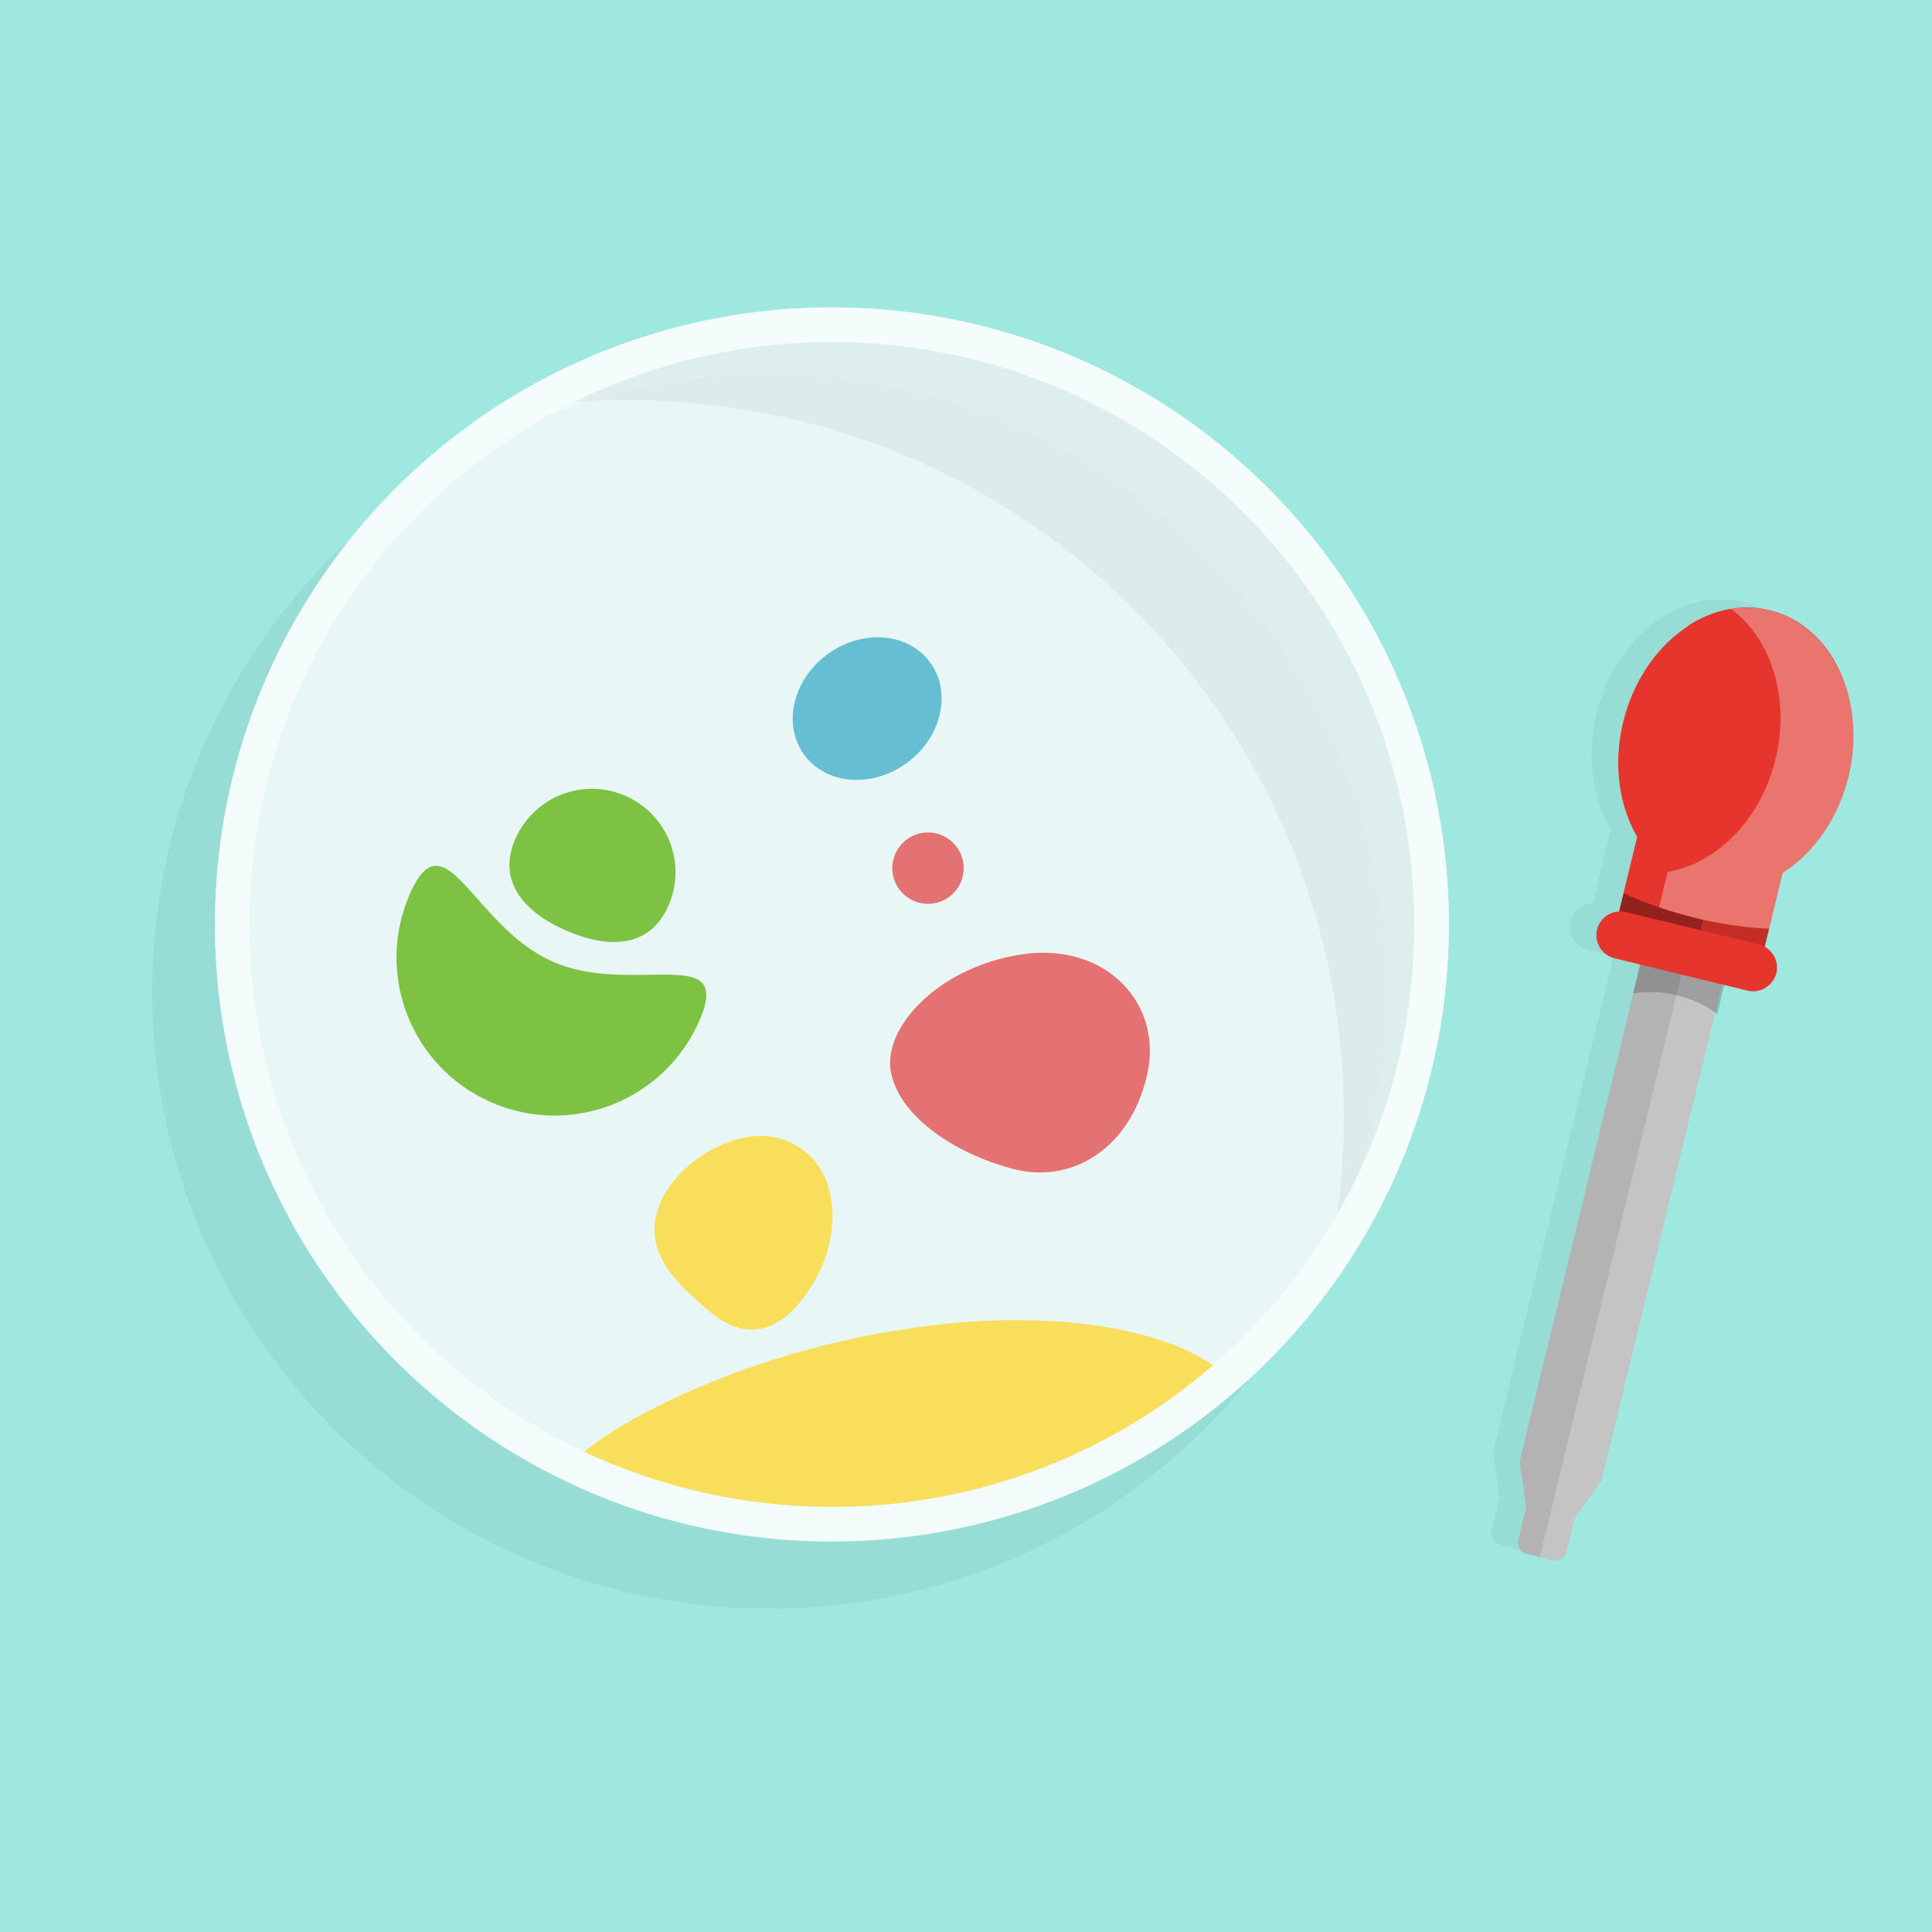 <?xml version="1.0" encoding="utf-8"?>
<!-- Generator: Adobe Illustrator 18.1.1, SVG Export Plug-In . SVG Version: 6.00 Build 0)  -->
<svg version="1.1" id="Layer_1" xmlns="http://www.w3.org/2000/svg" xmlns:xlink="http://www.w3.org/1999/xlink" x="0px" y="0px"
	 viewBox="0 0 752.2 752.2" enable-background="new 0 0 752.2 752.2" xml:space="preserve">
<rect x="0" y="0" fill="#9EE8DF" width="752.2" height="752.2"/>
<path opacity="5.000000e-02" d="M539.7,387.4c-0.3,55.1-19.1,105.8-50.5,146.1c-9.3,12-19.8,23.1-31.2,33.1
	c-42.6,37.4-98.6,60-159.7,59.7c-37.7-0.2-73.4-9.1-105.1-24.7C113.5,562.3,58.8,479.9,59.3,385c0.4-82.1,42-154.4,105-197.4
	c38.8-26.5,85.9-41.9,136.4-41.7C433.4,146.6,540.4,254.7,539.7,387.4z"/>
<circle opacity="0.53" fill="#FFFFFF" cx="323.9" cy="359.9" r="240.2"/>
<circle opacity="0.53" fill="#FFFFFF" cx="323.9" cy="359.9" r="240.2"/>
<path opacity="0.53" fill="#FFFFFF" d="M325.1,119.7c-50.6-0.3-97.6,15.2-136.4,41.7c-63,43-104.6,115.3-105,197.4
	c-0.5,94.9,54.2,177.3,133.9,216.7c31.7,15.7,67.4,24.6,105.1,24.7c61.2,0.3,117.1-22.3,159.7-59.7c11.4-10,21.9-21.1,31.2-33.1
	c31.4-40.4,50.2-91,50.5-146.1C564.8,228.5,457.8,120.4,325.1,119.7z M472.3,531.5c-40,34.7-92.4,55.5-149.5,55.2
	c-34.1-0.2-66.4-7.9-95.4-21.5C150,528.8,96.7,449.9,97.1,358.8C97.6,270,149,193.4,223.5,156.5c30.6-15.1,65.1-23.6,101.5-23.4
	c125.2,0.6,226.3,102.7,225.6,227.9c-0.2,40.7-11.1,78.8-30,111.7C507.9,495,491.5,514.8,472.3,531.5z"/>
<path opacity="5.000000e-02" d="M520.6,472.8c1.7-12.1,2.6-24.4,2.6-36.9C524,281.9,399.9,156.5,246,155.8c-7.6,0-15,0.2-22.5,0.8
	c30.6-15.1,65.1-23.6,101.5-23.4c125.2,0.6,226.3,102.7,225.6,227.9C550.5,401.7,539.6,439.9,520.6,472.8z"/>
<g>
	<path fill="#F9DE5C" d="M316.5,499.8c-11.6,19.2-25.5,22.7-39.3,11.6C263.6,500,250.6,488,256.1,471c5.1-17.3,32.4-35.8,52.1-26
		C327.9,454.8,327.7,481.7,316.5,499.8z"/>
</g>
<g>
	<path fill="#7DC242" d="M272.2,397.6c-13.7,31.1-50,45.2-81.1,31.5c-31.1-13.7-45.2-50-31.5-81.1s24.5,12.7,55.6,26.4
		C246.3,388.1,285.9,366.5,272.2,397.6z"/>
	<path fill="#7DC242" d="M260.2,352.7c-7.2,16.4-23.3,16.8-39.8,9.6s-27-19.4-19.7-35.8s26.4-23.9,42.9-16.6
		S267.5,336.3,260.2,352.7z"/>
</g>
<g>
	<path fill="#E57273" d="M446.6,418.5c-6.3,27.8-28.1,42-50.5,37c-22.6-5.4-45.2-19.8-49.1-37.4c-4-17.4,17.9-41.5,50.6-46.5
		C430.7,366.6,453,390.9,446.6,418.5z"/>
</g>
<ellipse transform="matrix(0.596 0.803 -0.803 0.596 357.955 -159.651)" fill="#66BED3" cx="337.6" cy="275.9" rx="26.2" ry="30.4"/>
<circle fill="#E57273" cx="361.3" cy="338" r="13.9"/>
<path fill="#F9DE5C" d="M472.3,531.5c-40,34.7-92.4,55.5-149.5,55.2c-34.1-0.2-66.4-7.9-95.4-21.5c3.3-2.7,7.4-5.5,12.1-8.5
	c23.2-14.4,64.4-32,112.9-39.2c48.3-7.7,91.6-2.2,115,11C469.1,529.4,470.7,530.4,472.3,531.5z"/>
<path opacity="5.000000e-02" d="M706.2,257.9c-0.6-1.3-1.3-2.6-2-3.9c-3.2-5.6-7.5-10.3-12.5-13.8c-3.8-2.7-8.1-4.7-12.8-5.8
	c-0.7-0.2-1.5-0.3-2.3-0.5c0,0-0.1,0-0.1,0c-0.2,0-0.4-0.1-0.7-0.1c-0.3,0-0.5-0.1-0.8-0.1c0,0-0.1,0-0.1,0c-0.2,0-0.3,0-0.5-0.1
	c-0.1,0-0.3,0-0.4,0c-0.2,0-0.5-0.1-0.7-0.1c-0.2,0-0.3,0-0.5,0c-0.1,0-0.1,0-0.2,0c0,0-0.1,0-0.1,0c-0.1,0-0.3,0-0.4,0
	c-0.3,0-0.6,0-0.9,0c0,0,0,0-0.1,0c-0.1,0-0.2,0-0.3,0c-0.2,0-0.3,0-0.5,0c0,0-0.1,0-0.1,0c-0.3,0-0.6,0-0.9,0c-0.1,0-0.2,0-0.4,0
	c-0.2,0-0.5,0-0.7,0c-0.3,0-0.5,0-0.8,0c-0.1,0-0.2,0-0.3,0c-0.4,0-0.8,0.1-1.2,0.1c-0.3,0-0.6,0.1-0.9,0.1c-0.3,0-0.6,0.1-0.9,0.1
	c-0.2,0-0.3,0-0.5,0.1c0,0,0,0,0,0c-5.7,0.9-11.3,3.1-16.4,6.4c-11.9,7.6-21.6,20.9-25.6,37.5c-4,16.5-1.6,32.8,5.5,45l-5.3,21.8
	c0,0,0,0,0,0l-1.7,7.1c-4,0.1-7.7,2.9-8.6,7c-1.2,4.9,1.9,10,6.8,11.2l9.9,2.4l-2.8,11.3c0,0,0.1,0,0.1,0l-44,180.9
	c-0.1,0.6-0.2,1.1-0.1,1.7l2.3,16.1c0.1,0.6,0.1,1.1-0.1,1.7l-2.9,12.1c-0.6,2.4,0.9,4.9,3.3,5.4l5,1.2l0,0l5,1.2
	c2.4,0.6,4.9-0.9,5.4-3.3l2.9-12.1c0.1-0.6,0.4-1.1,0.7-1.6l4.7-6.6l4.7-6.6c0.3-0.5,0.6-1,0.7-1.6l44-181.3
	c0.3,0.2,0.5,0.4,0.8,0.6l2.8-11.3l9.1,2.2c4.9,1.2,10-1.9,11.2-6.8h0c1-4.1-0.9-8.2-4.5-10.2l7-28.8c11.9-7.6,21.6-20.9,25.6-37.5
	C713.3,284.2,711.7,269.6,706.2,257.9z"/>
<g>
	<path fill="#B3B3B3" d="M671.4,379.1l-47.7,196.4c-0.1,0.6-0.4,1.1-0.7,1.6l-9.5,13.3c-0.3,0.5-0.6,1-0.7,1.6l-2.9,12.1
		c-0.6,2.4-3,3.9-5.4,3.3l-10.1-2.4c-2.4-0.6-3.9-3-3.3-5.4l2.9-12.1c0.1-0.6,0.2-1.1,0.1-1.7l-2.3-16.1c-0.1-0.6-0.1-1.2,0.1-1.7
		l47.7-196.4c1.4-5.9,5.9-10.2,11.3-11.9c2.7-0.8,5.6-0.9,8.5-0.2c4.4,1.1,7.9,3.8,10.1,7.4C671.7,370.3,672.5,374.7,671.4,379.1z"
		/>
	<path opacity="0.66" fill="#CCCCCC" d="M671.4,379.1l-47.7,196.4c-0.1,0.6-0.4,1.1-0.7,1.6l-9.5,13.3c-0.3,0.5-0.6,1-0.7,1.6
		l-2.9,12.1c-0.6,2.4-3,3.9-5.4,3.3l-5-1.2l60-246.7l0,0c4.4,1.1,7.9,3.8,10.1,7.4C671.7,370.3,672.5,374.7,671.4,379.1z"/>
	<path opacity="0.19" d="M673.8,373.3l-5.2,21.5c-4.4-3.3-9.7-5.8-15.6-7.3s-11.8-1.6-17.2-0.7l5.2-21.5L673.8,373.3z"/>
	<path fill="#E6352D" d="M714.1,257.3L687,368.9l-56.7-13.8l27.1-111.6c9.6-6.1,20.6-8.5,31.4-5.9
		C699.7,240.3,708.4,247.5,714.1,257.3z"/>
	<path opacity="0.15" d="M688.8,361.6l-1.8,7.3l-25-6.1l1.1-4.7C671.8,360,680.4,361.2,688.8,361.6z"/>
	<path opacity="0.36" d="M663.1,358.1l-1.1,4.7l-31.6-7.7l1.8-7.3c8.6,3.9,17.9,7.2,27.7,9.5C660.9,357.6,662,357.9,663.1,358.1z"/>
	<line fill="none" x1="662" y1="362.8" x2="662" y2="362.8"/>
	<path fill="#E6352D" d="M680.4,385.7l-51.8-12.6c-4.9-1.2-8-6.2-6.8-11.2v0c1.2-4.9,6.2-8,11.2-6.8l51.8,12.6
		c4.9,1.2,8,6.2,6.8,11.2l0,0C690.3,383.8,685.3,386.9,680.4,385.7z"/>
	<path fill="#E6352D" d="M719.7,302.3c-4,16.5-13.7,29.9-25.6,37.5c-9.6,6.1-20.6,8.5-31.4,5.9c-10.8-2.6-19.5-9.8-25.2-19.7
		c-7.1-12.2-9.6-28.5-5.5-45c4-16.5,13.7-29.9,25.6-37.5c9.6-6.1,20.6-8.5,31.4-5.9c10.8,2.6,19.5,9.8,25.2,19.7
		C721.2,269.5,723.7,285.8,719.7,302.3z"/>
	<path fill="#F2F2F2" d="M654.2,380.5"/>
	<path opacity="0.33" fill="#F2F2F2" d="M719.7,302.3c-4,16.5-13.7,29.9-25.6,37.5l-5.3,21.8c-8.4-0.4-17-1.6-25.7-3.5
		c-1.1-0.2-2.2-0.5-3.3-0.8c-4.7-1.2-9.4-2.5-13.9-4.1l3.4-13.8l0,0c5.7-0.9,11.3-3.1,16.4-6.4c11.9-7.6,21.6-20.9,25.6-37.5
		c4-16.5,1.6-32.8-5.5-45c-3.1-5.4-7.1-10-11.9-13.4c1.2-0.2,2.5-0.3,3.7-0.4c0.3,0,0.6,0,0.9,0c0.3,0,0.6,0,0.9,0
		c0.3,0,0.6,0,0.9,0c0.3,0,0.6,0,0.9,0c0,0,0,0,0.1,0c0.3,0,0.6,0,0.9,0c0.2,0,0.5,0,0.7,0c0.2,0,0.3,0,0.5,0c0.2,0,0.5,0,0.7,0.1
		c0.3,0,0.6,0.1,0.9,0.1c0.3,0,0.5,0.1,0.8,0.1c0.2,0,0.4,0.1,0.7,0.1c0.8,0.1,1.6,0.3,2.3,0.5c10.8,2.6,19.5,9.8,25.2,19.7
		C721.2,269.5,723.7,285.8,719.7,302.3z"/>
</g>
</svg>

